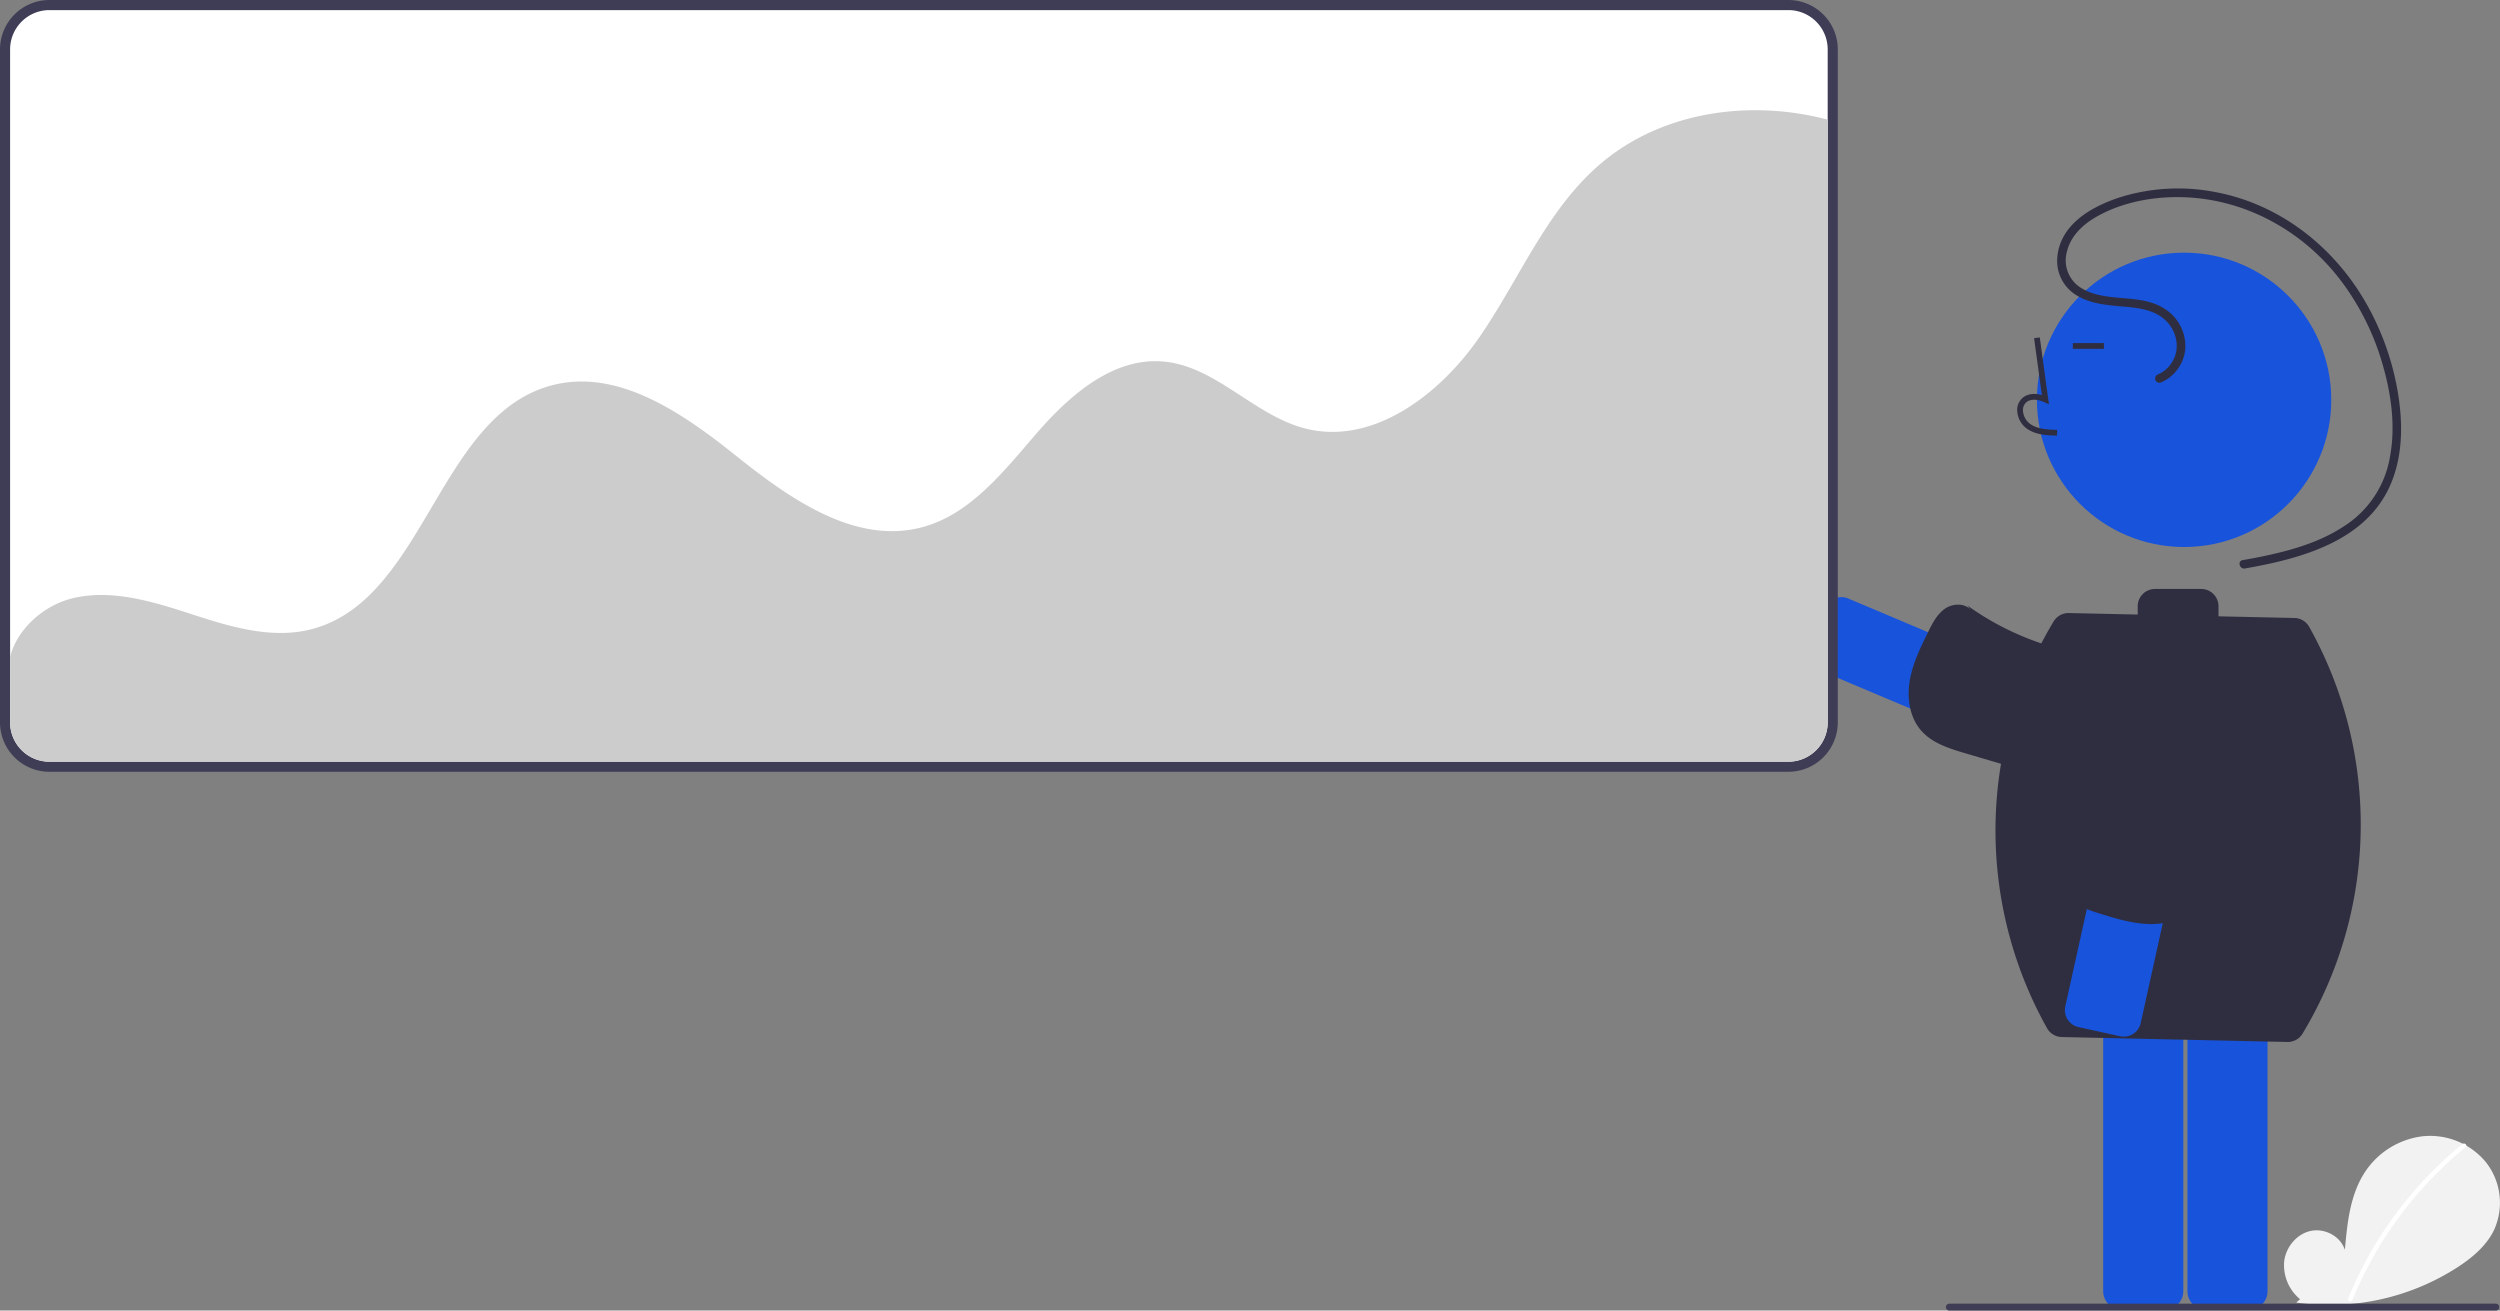 <svg id="a2584f5a-6b33-4979-a694-f8c5f014bdeb" data-name="Layer 1" xmlns="http://www.w3.org/2000/svg" width="866.36" height="454.167" viewBox="0 0 866.36 454.167"><rect x="0" y="0" width="866.36" height="454.167" fill="#808080" stroke="none"/><path d="M963.883,673.143a15.278,15.278,0,0,1-5.482-13.17c.603-4.919,4.338-9.441,9.182-10.486s10.367,1.847,11.838,6.579c.81-9.124,1.743-18.63,6.594-26.399a27.958,27.958,0,0,1,20.244-12.97,25.085,25.085,0,0,1,22.067,9.008,22.766,22.766,0,0,1,2.8,23.439c-2.653,5.504-7.541,9.6-12.662,12.932a81.717,81.717,0,0,1-55.889,12.227" transform="translate(-166.82 -222.917)" fill="#f2f2f2"/><path d="M1020.173,619.387a133.701,133.701,0,0,0-18.633,18.502,134.091,134.091,0,0,0-20.986,35.07c-.378.926,1.126,1.329,1.5.413a133.337,133.337,0,0,1,39.219-52.886c.776-.632-.33-1.727-1.1-1.1Z" transform="translate(-166.82 -222.917)" fill="#fff"/><path d="M851.376,399.083h14.76a6,6,0,0,1,6,6V520.717a13.38,13.38,0,0,1-13.38,13.38h0a13.38,13.38,0,0,1-13.38-13.38V405.083A6,6,0,0,1,851.376,399.083Z" transform="translate(-72.107 853.104) rotate(-67.094)" fill="#1853db"/><path d="M850.183,434.8c-1.853-2.881-6.312-2.953-9.168-1.062s-4.495,5.108-6.009,8.18c-2.691,5.459-5.415,11.018-6.402,17.024s.001,12.633,4.024,17.199c3.829,4.346,9.693,6.176,15.248,7.815l52.112,15.375c5.513,1.626,11.547,3.234,16.862,1.046a17.218,17.218,0,0,0,8.025-7.602,26.666,26.666,0,0,0-4.283-31.309c-9.368-9.24-23.832-9.993-36.672-12.869a97.032,97.032,0,0,1-35.321-15.853" transform="translate(-166.82 -222.917)" fill="#2f2e41"/><path d="M946.122,676.87H931.362a6.508,6.508,0,0,1-6.5-6.5V547.356a6.508,6.508,0,0,1,6.5-6.5h14.76a6.508,6.508,0,0,1,6.5,6.5V670.37A6.508,6.508,0,0,1,946.122,676.87Z" transform="translate(-166.82 -222.917)" fill="#1853db"/><path d="M916.93,676.87H902.17a6.508,6.508,0,0,1-6.5-6.5V547.356a6.508,6.508,0,0,1,6.5-6.5h14.76a6.508,6.508,0,0,1,6.5,6.5V670.37A6.508,6.508,0,0,1,916.93,676.87Z" transform="translate(-166.82 -222.917)" fill="#1853db"/><circle cx="756.885" cy="138.561" r="51" fill="#1853db"/><path d="M879.668,373.887c-3.306-.092-7.42-.207-10.59-2.522a8.133,8.133,0,0,1-3.2-6.073,5.471,5.471,0,0,1,1.86-4.493c1.656-1.399,4.073-1.727,6.678-.961l-2.699-19.726,1.981-.271,3.173,23.19-1.655-.759c-1.918-.88-4.552-1.328-6.188.055a3.515,3.515,0,0,0-1.153,2.896,6.147,6.147,0,0,0,2.381,4.528c2.467,1.802,5.746,2.034,9.466,2.138Z" transform="translate(-166.82 -222.917)" fill="#2f2e41"/><rect x="718.326" y="118.896" width="10.772" height="2" fill="#2f2e41"/><path d="M915.552,355.514a13.984,13.984,0,0,0,8.547-11.467,15.259,15.259,0,0,0-6.108-13.412c-8.7-6.565-20.695-2.411-29.804-7.823a11.222,11.222,0,0,1-5.11-12.594c1.252-5.382,5.326-9.311,9.962-12.008,9.166-5.333,20.325-7.322,30.825-6.934,21.591.798,41.482,12.009,54.38,29.162a88.796,88.796,0,0,1,14.029,27.988c3.085,10.355,4.794,21.693,2.838,32.425a35.482,35.482,0,0,1-16.325,24.644c-8.282,5.393-17.994,8.158-27.58,10.162-2.39.5-4.791.947-7.197,1.369-1.898.333-1.094,3.224.798,2.893,19.311-3.387,42.051-9.373,50.501-29.23,4.548-10.686,4.223-22.785,2.072-33.996a93.36,93.36,0,0,0-11.372-30.046c-11.222-18.862-29.49-32.98-51.246-37.125a67.576,67.576,0,0,0-32.664,1.578c-10.005,3.122-21.368,9.342-22.329,21.01a13.91,13.91,0,0,0,6.607,13.111c4.339,2.697,9.57,3.356,14.555,3.792,5.373.47,11.533.792,15.841,4.462,4.013,3.419,5.696,9.342,3.211,14.145a10.662,10.662,0,0,1-5.228,5,1.552,1.552,0,0,0-1.048,1.845,1.508,1.508,0,0,0,1.845,1.048Z" transform="translate(-166.82 -222.917)" fill="#2f2e41"/><path d="M967.271,440.536l-.208-.375a6,6,0,0,0-5.114-3.085l-26.317-.577v-3.481a6,6,0,0,0-6-6h-16a6,6,0,0,0-6,6v2.867l-23.857-.523a6,6,0,0,0-5.269,2.899v0a140.273,140.273,0,0,0-2.513,140.576l.208.375a6,6,0,0,0,5.113,3.085l78.174,1.713a6,6,0,0,0,5.269-2.899v-0A140.272,140.272,0,0,0,967.271,440.536Z" transform="translate(-166.82 -222.917)" fill="#2f2e41"/><path d="M901.494,447.009h14.76a6,6,0,0,1,6,6V568.643A13.38,13.38,0,0,1,908.874,582.023h0a13.38,13.38,0,0,1-13.38-13.38V453.009a6,6,0,0,1,6-6Z" transform="translate(1518.498 990.107) rotate(-167.539)" fill="#1853db"/><path d="M884.985,525.613c-2.555,2.282-1.928,6.696.387,9.221s5.749,3.639,9.021,4.654c5.813,1.803,11.73,3.622,17.816,3.657s12.477-1.979,16.357-6.668c3.692-4.463,4.581-10.541,5.33-16.284l7.022-53.877c.743-5.7,1.386-11.911-1.608-16.818a17.218,17.218,0,0,0-8.765-6.735,26.666,26.666,0,0,0-30.252,9.134c-7.659,10.7-6.137,25.103-6.966,38.235a97.032,97.032,0,0,1-10.124,37.368" transform="translate(-166.82 -222.917)" fill="#2f2e41"/><path d="M786.577,490.379H183.939a17.139,17.139,0,0,1-17.119-17.119V240.036a17.139,17.139,0,0,1,17.119-17.119H786.577A17.139,17.139,0,0,1,803.696,240.036V473.26A17.139,17.139,0,0,1,786.577,490.379Z" transform="translate(-166.82 -222.917)" fill="#3f3d56"/><path d="M786.577,226.417H183.939a13.637,13.637,0,0,0-13.619,13.619V473.26a13.637,13.637,0,0,0,13.619,13.619H786.577a13.637,13.637,0,0,0,13.619-13.619V240.036A13.637,13.637,0,0,0,786.577,226.417Z" transform="translate(-166.82 -222.917)" fill="#fff"/><path d="M800.196,264.371v208.889A13.637,13.637,0,0,1,786.577,486.879H183.939a13.637,13.637,0,0,1-13.619-13.619V450.618c2.349-9.652,11.687-18.054,21.867-20.428,13.662-3.183,27.817,1.268,41.163,5.609,13.338,4.341,27.57,8.665,41.172,5.226,39.478-9.95,43.989-73.908,83.288-84.506,23.016-6.205,45.641,9.584,64.256,24.48,18.615,14.887,41.164,30.736,64.214,24.65,16.879-4.46,28.404-19.467,39.844-32.651,11.44-13.185,26.455-26.319,43.845-24.795,18.207,1.592,31.451,18.675,49.156,23.203,23.28,5.941,46.296-11.465,60.043-31.17,13.738-19.705,22.871-43.061,40.695-59.157C741.149,261.851,772.269,257.042,800.196,264.371Z" transform="translate(-166.82 -222.917)" fill="#ccc"/><path d="M1031.681,677.083h-189.294a1.191,1.191,0,1,1,0-2.381h189.294a1.191,1.191,0,1,1,0,2.381Z" transform="translate(-166.82 -222.917)" fill="#3f3d56"/></svg>